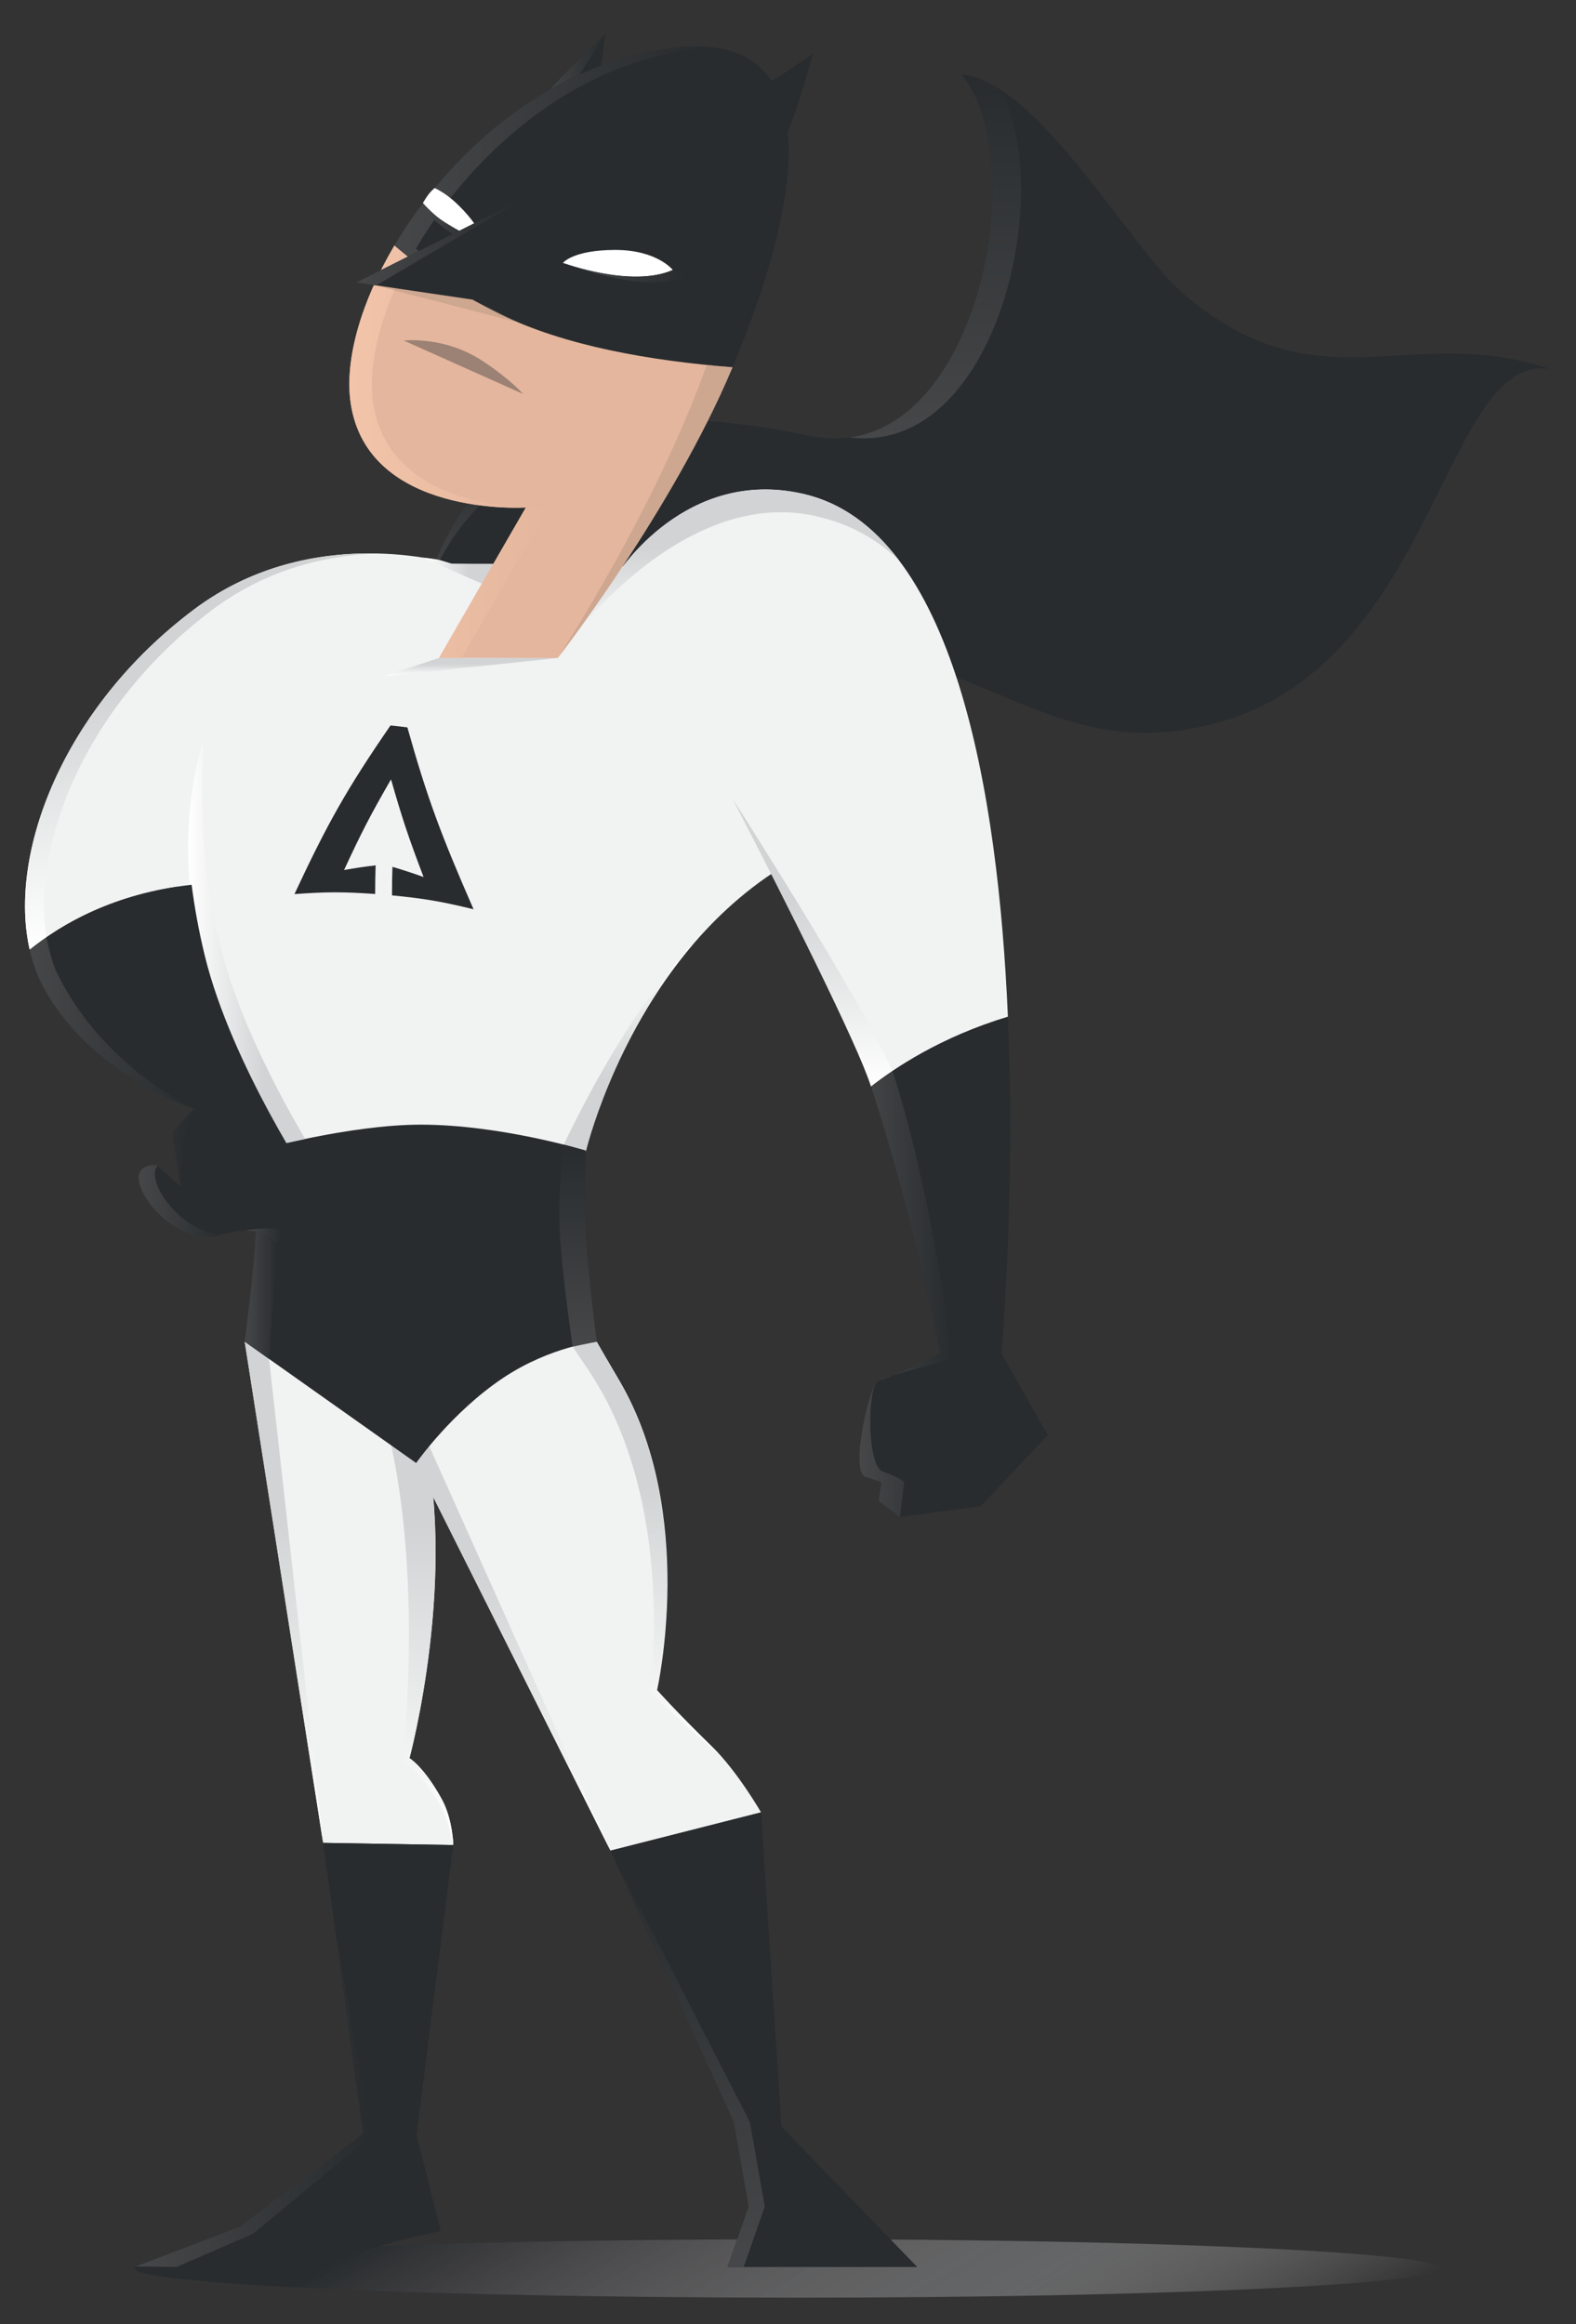 <?xml version="1.0" encoding="utf-8"?>
<!-- Generator: Adobe Illustrator 16.0.3, SVG Export Plug-In . SVG Version: 6.00 Build 0)  -->
<!DOCTYPE svg PUBLIC "-//W3C//DTD SVG 1.1//EN" "http://www.w3.org/Graphics/SVG/1.1/DTD/svg11.dtd">
<svg version="1.1" id="Layer_1" xmlns="http://www.w3.org/2000/svg" xmlns:xlink="http://www.w3.org/1999/xlink" x="0px" y="0px"
	 width="230.968px" height="340.646px" viewBox="0 0 230.968 340.646" enable-background="new 0 0 230.968 340.646"
	 xml:space="preserve">
<rect x="0" y="0" width="230.968" height="340.646" fill="#333333" stroke="none"/>
<g>
	<linearGradient id="SVGID_1_" gradientUnits="userSpaceOnUse" x1="91.445" y1="290.948" x2="139.417" y2="374.038">
		<stop  offset="0.144" style="stop-color:#282C2E"/>
		<stop  offset="0.251" style="stop-color:#3E3E40;stop-opacity:0.896"/>
		<stop  offset="0.447" style="stop-color:#676769;stop-opacity:0.706"/>
		<stop  offset="0.587" style="stop-color:#858688;stop-opacity:0.569"/>
		<stop  offset="0.658" style="stop-color:#939598;stop-opacity:0.5"/>
		<stop  offset="0.743" style="stop-color:#B6B7B9;stop-opacity:0.376"/>
		<stop  offset="0.856" style="stop-color:#DDDEDF;stop-opacity:0.211"/>
		<stop  offset="0.945" style="stop-color:#F6F6F6;stop-opacity:0.08"/>
		<stop  offset="1" style="stop-color:#FFFFFF;stop-opacity:0"/>
	</linearGradient>
	<path fill="url(#SVGID_1_)" d="M211.083,332.489c0,2.365-42.219,4.283-94.293,4.283c-52.078,0-97.018-1.918-97.018-4.283
		c0-2.363,44.94-4.279,97.018-4.279C168.864,328.21,211.083,330.126,211.083,332.489z"/>
	<g>
		<g>
			<path fill="#282C2E" d="M61.54,89.939c5.769-26.813,26.882-32.378,57.23-26.044c24.07,5.025,32.986-40.29,22.119-52.969
				c11.184,0.863,24.869,25.598,32.512,32.108c20.004,17.051,32.977,4.092,53.787,11.053c-15.621-2.518-16.615,42.873-48.561,51.784
				c-21.637,6.036-32.229-7.478-50.129-9.531c-20.826-2.388-31.422,20.526-31.422,20.526"/>
		</g>
		<g>
			<g>
				<linearGradient id="SVGID_2_" gradientUnits="userSpaceOnUse" x1="137.056" y1="64.253" x2="137.056" y2="10.926">
					<stop  offset="0" style="stop-color:#464749"/>
					<stop  offset="1" style="stop-color:#282C2E"/>
				</linearGradient>
				<path fill="url(#SVGID_2_)" d="M124.476,64.122c21.74,2.684,30.324-36.419,22.064-51.031c-1.924-1.234-3.82-2.023-5.65-2.165
					C150.849,22.547,144.185,61.546,124.476,64.122z"/>
			</g>
			<g>
				<linearGradient id="SVGID_3_" gradientUnits="userSpaceOnUse" x1="84.978" y1="89.939" x2="84.978" y2="61.526">
					<stop  offset="0" style="stop-color:#464749"/>
					<stop  offset="1" style="stop-color:#282C2E"/>
				</linearGradient>
				<path fill="url(#SVGID_3_)" d="M108.417,62.171c-24.764-2.992-41.791,4.123-46.877,27.769l0,0
					C66.786,68.901,86.569,61.731,108.417,62.171z"/>
			</g>
		</g>
		<path fill="#F1F2F2" d="M25.697,99.162c0,0-2.754,25.573,3.147,44.063c5.901,18.492,8.64,26.996,8.64,26.996
			s13.453-3.457,20.474-3.783c11.014-0.514,27.889,2.209,27.889,2.209s6.958-29.437,30.734-42.732
			c2.684-1.502-21.64-42.885-21.64-42.885l-28.733-0.393L25.697,99.162z"/>
		<path fill="#F1F2F2" d="M58.707,209.876l30.757,61.375l22.068-5.611c0,0-3.42-5.965-7.175-9.639
			c-5.408-5.281-8.058-8.285-8.058-8.285s5.906-25.906-5.554-45.41c-3.669-6.242-3.28-5.656-3.28-5.656H70.82L58.707,209.876z"/>
		<path fill="#F1F2F2" d="M35.863,196.649l11.493,73.463l19.07,0.318c0,0-0.074-3.826-1.657-6.705
			c-2.576-4.693-4.759-6.029-4.759-6.029s7.364-27.127,1.656-49.018c-0.949-3.645-0.223-9.373-0.223-9.373L35.863,196.649z"/>
		<g>
			<linearGradient id="SVGID_4_" gradientUnits="userSpaceOnUse" x1="60.877" y1="270.431" x2="60.877" y2="198.706">
				<stop  offset="0" style="stop-color:#FFFFFF"/>
				<stop  offset="0.653" style="stop-color:#D1D3D4"/>
			</linearGradient>
			<path fill="url(#SVGID_4_)" d="M57.064,198.706c-0.066,1.787-2.434,3.529-1.529,6.369c7.11,22.262,3.458,53.047,3.458,53.047
				s2.31,1.258,5.222,5.957c1.35,2.18,1.98,5.123,2.142,6.352h0.07c0,0,0-3.598-1.788-6.867c-2.57-4.693-4.628-5.867-4.628-5.867
				s7.364-27.32,1.656-49.211c-0.949-3.643-0.353-9.338-0.353-9.338L57.064,198.706z"/>
		</g>
		<g>
			<linearGradient id="SVGID_5_" gradientUnits="userSpaceOnUse" x1="41.609" y1="270.112" x2="41.609" y2="196.649">
				<stop  offset="0" style="stop-color:#FFFFFF"/>
				<stop  offset="0.653" style="stop-color:#D1D3D4"/>
			</linearGradient>
			<polygon fill="url(#SVGID_5_)" points="35.863,196.649 47.355,270.112 39.184,196.997 			"/>
		</g>
		<path fill="#282C2E" d="M53.244,312.798l-18.042,13.633l-15.294,5.848c0,0,25.228,0.395,26.276,0
			c9.194-3.451,18.411-5.283,18.411-5.283l-3.542-14.051l5.373-42.514l-19.07-0.318L53.244,312.798z"/>
		<polygon fill="#282C2E" points="89.464,271.251 107.538,311.026 109.72,323.409 106.63,332.278 134.431,332.278 114.519,311.698 
			111.532,265.64 		"/>
		<g>
			<g>
				<g>
					<g>
						<g>
							<path fill="#282C2E" d="M57.45,131.235c4.793,0.473,7.199,0.883,11.949,2.039c-4.809-11.018-6.78-16.279-9.696-26.658
								c-0.987-0.127-1.485-0.185-2.475-0.281c-6.469,9.382-9.305,14.499-14.074,24.715c4.698-0.342,7.079-0.348,11.826-0.018
								c0.003-1.678,0.018-2.518,0.07-4.195c-1.852,0.225-2.779,0.357-4.627,0.686c2.499-5.408,3.875-8.089,6.884-13.291
								c1.615,5.669,2.566,8.523,4.773,14.317c-1.832-0.651-2.74-0.947-4.566-1.495C57.463,128.728,57.45,129.562,57.45,131.235z"/>
						</g>
					</g>
				</g>
			</g>
		</g>
		<g>
			<linearGradient id="SVGID_6_" gradientUnits="userSpaceOnUse" x1="75.227" y1="271.251" x2="75.227" y2="209.876">
				<stop  offset="0" style="stop-color:#FFFFFF"/>
				<stop  offset="0.653" style="stop-color:#D1D3D4"/>
			</linearGradient>
			<polygon fill="url(#SVGID_6_)" points="60.99,214.437 89.464,271.251 61.965,209.876 			"/>
		</g>
		<linearGradient id="SVGID_7_" gradientUnits="userSpaceOnUse" x1="92.043" y1="138.345" x2="92.043" y2="168.88">
			<stop  offset="0" style="stop-color:#FFFFFF"/>
			<stop  offset="0.653" style="stop-color:#D1D3D4"/>
		</linearGradient>
		<path fill="url(#SVGID_7_)" d="M82.498,168.022c2.079,0.286,3.339,0.857,3.339,0.857s3.897-16.589,15.753-30.535
			C101.589,138.345,92.641,146.746,82.498,168.022z"/>
		<path fill="#F1F2F2" d="M117.968,72.447c-17.481-4.196-27.455,11.681-27.455,11.681s32.508,60.855,37.154,75.129
			c3.391-2.672,10.234-7.277,20.043-10.222C146.29,116.03,139.845,77.696,117.968,72.447z"/>
		<g>
			<linearGradient id="SVGID_8_" gradientUnits="userSpaceOnUse" x1="106.653" y1="96.446" x2="106.653" y2="71.741">
				<stop  offset="0" style="stop-color:#FFFFFF"/>
				<stop  offset="0.653" style="stop-color:#D1D3D4"/>
			</linearGradient>
			<path fill="url(#SVGID_8_)" d="M118.954,75.521c4.777,0.949,9.049,3.042,12.77,6.577c-3.717-4.905-8.246-8.329-13.756-9.651
				c-17.481-4.196-27.455,11.681-27.455,11.681s-10.34,9.354-8.769,12.318C83.608,93.302,99.97,71.74,118.954,75.521z"/>
		</g>
		<linearGradient id="SVGID_9_" gradientUnits="userSpaceOnUse" x1="119.081" y1="159.257" x2="119.081" y2="117.073">
			<stop  offset="0" style="stop-color:#FFFFFF"/>
			<stop  offset="0.653" style="stop-color:#D1D3D4"/>
		</linearGradient>
		<path fill="url(#SVGID_9_)" d="M107.358,117.073c7.846,15.152,18.262,35.894,20.309,42.184c0.836-0.659,1.887-1.436,3.137-2.275
			C125.954,146.06,107.358,117.073,107.358,117.073z"/>
		<path fill="#282C2E" d="M146.763,198.347c0,0,2.076-22.959,0.947-49.312c-9.809,2.944-16.652,7.55-20.043,10.222
			c6.096,18.715,10.16,39.09,10.16,39.09s-7.871,3.936-9.051,3.936s-4.326,13.377-1.969,14.164c2.363,0.785,2.363,0.785,2.363,0.785
			l-0.395,2.754l3.115,2.363l11.836-1.576l9.836-10.426L146.763,198.347z"/>
		<linearGradient id="SVGID_10_" gradientUnits="userSpaceOnUse" x1="125.954" y1="189.662" x2="139.485" y2="189.662">
			<stop  offset="0" style="stop-color:#464749"/>
			<stop  offset="1" style="stop-color:#282C2E"/>
		</linearGradient>
		<path fill="url(#SVGID_10_)" d="M132.517,217.231c0,0-0.781-0.762-3.143-1.549s-2.314-12.615-0.598-13.4
			c1.074-0.494,10.709-3.109,10.709-3.109s-2.59-23.477-8.682-42.191c0.002-0.004,0.004-0.006,0.008-0.006
			c-1.252,0.84-2.307,1.618-3.145,2.281c6.096,18.715,10.16,39.09,10.16,39.09s-7.871,3.936-9.051,3.936s-4.326,13.377-1.969,14.164
			c2.363,0.785,2.363,0.785,2.363,0.785l-0.395,2.754l3.115,2.363L132.517,217.231z"/>
		<g>
			<linearGradient id="SVGID_11_" gradientUnits="userSpaceOnUse" x1="19.908" y1="307.687" x2="54.473" y2="307.687">
				<stop  offset="0" style="stop-color:#464749"/>
				<stop  offset="1" style="stop-color:#282C2E"/>
			</linearGradient>
			<path fill="url(#SVGID_11_)" d="M37.037,327.438l17.436-14.402l-5.314-29.941l4.085,29.621l-18.042,13.637l-15.294,5.846
				c0,0,2.494,0.039,5.946,0.08L37.037,327.438z"/>
		</g>
		<linearGradient id="SVGID_12_" gradientUnits="userSpaceOnUse" x1="100.773" y1="332.278" x2="100.773" y2="271.247">
			<stop  offset="0" style="stop-color:#464749"/>
			<stop  offset="1" style="stop-color:#282C2E"/>
		</linearGradient>
		<polygon fill="url(#SVGID_12_)" points="109.899,311.026 89.479,271.247 89.464,271.251 107.538,311.026 109.72,323.409 
			106.63,332.278 108.991,332.278 112.081,323.409 		"/>
		<g>
			<linearGradient id="SVGID_13_" gradientUnits="userSpaceOnUse" x1="87.401" y1="196.665" x2="87.401" y2="196.652">
				<stop  offset="0" style="stop-color:#41B97D"/>
				<stop  offset="1" style="stop-color:#05A669"/>
			</linearGradient>
			<path fill="url(#SVGID_13_)" d="M87.406,196.665c0,0-0.02-0.029-0.006,0H87.406z"/>
			<linearGradient id="SVGID_14_" gradientUnits="userSpaceOnUse" x1="94.71" y1="257.815" x2="94.71" y2="196.665">
				<stop  offset="0" style="stop-color:#FFFFFF"/>
				<stop  offset="0.653" style="stop-color:#D1D3D4"/>
			</linearGradient>
			<path fill="url(#SVGID_14_)" d="M86.201,200.763c13.182,19.57,8.987,47.152,8.987,47.152s2.936,2.949,8.875,8.08
				c0.644,0.557,1.285,1.178,1.906,1.82c-0.543-0.633-1.104-1.242-1.673-1.799c-5.408-5.285-8.055-8.289-8.055-8.289
				s5.906-25.904-5.555-45.408c-2.82-4.799-3.241-5.559-3.285-5.654h-3.95C84.015,197.511,84.878,198.8,86.201,200.763z"/>
		</g>
		<path fill="#282C2E" d="M85.847,180.661c-0.323-6.154,0-12.014,0-12.014s-12.452-3.804-24.18-3.804
			c-10.522,0-24.183,3.804-24.183,3.804s0.324,5.859,0,12.014c-0.326,6.15-1.622,15.988-1.622,15.988l25.127,17.787l0,0
			c0,0,5.218-7.461,12.766-12.488c6.908-4.6,13.71-5.299,13.71-5.299S86.172,186.812,85.847,180.661z"/>
		<linearGradient id="SVGID_15_" gradientUnits="userSpaceOnUse" x1="84.716" y1="197.374" x2="84.716" y2="167.77">
			<stop  offset="0" style="stop-color:#464749"/>
			<stop  offset="1" style="stop-color:#282C2E"/>
		</linearGradient>
		<path fill="url(#SVGID_15_)" d="M85.847,180.661c-0.323-6.154,0-12.014,0-12.014l-3.228-0.878c0,0-0.907,6.737-0.583,12.892
			c0.326,6.15,1.89,16.713,1.89,16.713l3.541-0.725C87.466,196.649,86.172,186.812,85.847,180.661z"/>
		<linearGradient id="SVGID_16_" gradientUnits="userSpaceOnUse" x1="69.009" y1="99.109" x2="69.009" y2="96.431">
			<stop  offset="0" style="stop-color:#FFFFFF"/>
			<stop  offset="0.653" style="stop-color:#D1D3D4"/>
		</linearGradient>
		<polygon fill="url(#SVGID_16_)" points="64.352,96.431 56.275,99.109 81.744,96.446 		"/>
		<linearGradient id="SVGID_17_" gradientUnits="userSpaceOnUse" x1="35.863" y1="183.507" x2="40.776" y2="183.507">
			<stop  offset="0" style="stop-color:#464749"/>
			<stop  offset="1" style="stop-color:#282C2E"/>
		</linearGradient>
		<path fill="url(#SVGID_17_)" d="M40.632,180.661c0.263-4.971,0.099-10.771,0.029-12.82c-1.959,0.471-3.177,0.807-3.177,0.807
			s0.324,5.859,0,12.014c-0.326,6.15-1.622,15.988-1.622,15.988l3.564,2.523C39.427,199.173,40.306,186.812,40.632,180.661z"/>
		<path fill="#F1F2F2" d="M27.651,112.538l38.557-29.9c0,0-20.458-6.297-37.77,6.688C9.126,103.808,1.15,125.241,4.355,139.211
			c4.718-3.819,12.458-8.274,23.725-9.528C26.734,119.269,27.651,112.538,27.651,112.538z"/>
		<g>
			<linearGradient id="SVGID_18_" gradientUnits="userSpaceOnUse" x1="29.601" y1="139.208" x2="29.601" y2="81.112">
				<stop  offset="0" style="stop-color:#FFFFFF"/>
				<stop  offset="0.653" style="stop-color:#D1D3D4"/>
			</linearGradient>
			<path fill="url(#SVGID_18_)" d="M31.193,89.321c8.252-6.188,17.218-7.992,24.342-8.189c-7.47-0.208-17.74,1.173-27.097,8.189
				C9.126,103.806,1.15,125.239,4.355,139.208c0.731-0.592,1.562-1.197,2.439-1.807C4.622,123.444,12.688,103.2,31.193,89.321z"/>
		</g>
		<linearGradient id="SVGID_19_" gradientUnits="userSpaceOnUse" x1="61.97" y1="83.637" x2="72.299" y2="83.637">
			<stop  offset="0" style="stop-color:#FFFFFF"/>
			<stop  offset="0.653" style="stop-color:#D1D3D4"/>
		</linearGradient>
		<path fill="url(#SVGID_19_)" d="M72.299,82.638l-1.67,2.908l-8.659-3.818c0,0,1.042,0.09,1.949,0.248
			c0.779,0.135,2.289,0.662,2.289,0.662H72.299z"/>
		<g>
			<path fill="#282C2E" d="M89.648,20.991c0,0-1.229-2.983-1.621-5.912c-0.466-3.48,0.73-10.045,0.73-10.045
				s-7.067,6.329-9.479,9.778C76.085,10.309,95.912,34.099,89.648,20.991z"/>
			<g>
				<linearGradient id="SVGID_20_" gradientUnits="userSpaceOnUse" x1="79.394" y1="10.927" x2="88.752" y2="10.927">
					<stop  offset="0" style="stop-color:#464749"/>
					<stop  offset="1" style="stop-color:#282C2E"/>
				</linearGradient>
				<path fill="url(#SVGID_20_)" d="M88.752,5.053c0,0-6.846,6.132-9.358,9.611c0.441,0.441,1.157,1.205,2.032,2.138
					C83.739,12.542,88.752,5.053,88.752,5.053z"/>
			</g>
			<path fill="#282C2E" d="M104.548,14.28c0,0,3.215-0.271,6-1.26c3.307-1.176,8.598-5.241,8.598-5.241s-2.398,9.18-4.361,12.901
				C120.249,21.462,90.024,14.695,104.548,14.28z"/>
			<g>
				<path fill="#282C2E" d="M90.027,8.971c-13.936,4.396-25.439,15.518-32.221,27.002c3.683,3.215,8.732,6.761,15.574,10.114
					c9.341,4.577,21.798,6.787,33.979,7.744C118.87,26.373,122.405-1.249,90.027,8.971z"/>
				<path fill="#E4B69D" d="M57.806,35.973c-4.897,8.296-7.334,16.781-6.419,23.064C53.838,75.856,77.062,74.38,77.062,74.38
					l-12.71,22.033l17.392,0.033c0,0,16.795-21.58,25.615-42.615c-12.181-0.957-24.638-3.167-33.979-7.744
					C66.538,42.733,61.489,39.188,57.806,35.973z"/>
			</g>
			<path fill="#FFFFFF" d="M98.601,39.568c0,0-2.303-2.948-8.473-2.934c-6.168,0.014-7.63,1.895-7.63,1.895
				S92.555,42.259,98.601,39.568z"/>
			<g>
				<path fill="#9C8274" d="M59.178,49.916c0,0,5.822-0.69,11.346,2.865c4.116,2.649,6.141,4.964,6.141,4.964"/>
			</g>
			<linearGradient id="SVGID_21_" gradientUnits="userSpaceOnUse" x1="51.197" y1="66.21" x2="80.368" y2="66.21">
				<stop  offset="0" style="stop-color:#F2C4A9"/>
				<stop  offset="1" style="stop-color:#E4B69D"/>
			</linearGradient>
			<path fill="url(#SVGID_21_)" d="M80.368,74.397c0,0-23.224,1.477-25.675-15.344c-0.847-5.811,1.203-13.504,5.387-21.192
				c-0.806-0.632-1.571-1.26-2.274-1.873c-4.897,8.296-7.334,16.784-6.419,23.064c2.452,16.82,25.676,15.344,25.676,15.344
				l-12.71,22.033h3.306L80.368,74.397z"/>
			<polygon opacity="0.3" fill="#9C8274" points="54.794,41.783 76.08,47.303 69.236,43.914 			"/>
			<linearGradient id="SVGID_22_" gradientUnits="userSpaceOnUse" x1="57.806" y1="22.736" x2="103.789" y2="22.736">
				<stop  offset="0" style="stop-color:#464749"/>
				<stop  offset="1" style="stop-color:#282C2E"/>
			</linearGradient>
			<path fill="url(#SVGID_22_)" d="M60.953,36.45c6.869-11.673,18.528-22.976,32.646-27.444c3.846-1.217,7.221-1.887,10.19-2.111
				c-3.606-0.312-8.13,0.298-13.762,2.077c-13.936,4.396-25.439,15.518-32.221,27.002C61.489,39.188,64.684,39.716,60.953,36.45z"/>
			<g opacity="0.3">
				<path fill="#9C8274" d="M81.864,96.288c1.465-1.904,17.091-22.422,25.494-42.457c-1.26-0.1-2.521-0.219-3.783-0.348
					C97.077,71.75,85.661,90.345,81.864,96.288z"/>
			</g>
			<path fill="#FFFFFF" d="M63.711,27.559c1.052,0.51,2.262,1.313,3.537,2.575c3.893,3.853,3.645,5.955,3.645,5.955
				s-5.597-2.521-8.915-6.343c0,0,0.325-0.55,0.588-0.93C63.181,27.93,63.711,27.559,63.711,27.559z"/>
			<linearGradient id="SVGID_23_" gradientUnits="userSpaceOnUse" x1="82.498" y1="39.958" x2="100.558" y2="39.958">
				<stop  offset="0" style="stop-color:#464749"/>
				<stop  offset="1" style="stop-color:#282C2E"/>
			</linearGradient>
			<path fill="url(#SVGID_23_)" d="M98.568,39.586c-6.05,2.665-16.071-1.051-16.071-1.051s12.015,4.706,18.061,2.015
				C100.558,40.55,99.834,40.107,98.568,39.586z"/>
			<linearGradient id="SVGID_24_" gradientUnits="userSpaceOnUse" x1="62.098" y1="33.224" x2="69.783" y2="33.224">
				<stop  offset="0" style="stop-color:#464749"/>
				<stop  offset="1" style="stop-color:#282C2E"/>
			</linearGradient>
			<path fill="url(#SVGID_24_)" d="M68.967,34.444c0.011,0.151,0.005,0.227,0.005,0.227s-3.704-1.675-6.875-4.358
				c1.784,3.261,7.685,5.822,7.685,5.822S69.628,35.535,68.967,34.444z"/>
			<polygon fill="#282C2E" points="76.979,28.975 52.224,41.403 69.236,43.914 			"/>
			<linearGradient id="SVGID_25_" gradientUnits="userSpaceOnUse" x1="52.224" y1="35.404" x2="76.979" y2="35.404">
				<stop  offset="0" style="stop-color:#464749"/>
				<stop  offset="1" style="stop-color:#282C2E"/>
			</linearGradient>
			<polygon fill="url(#SVGID_25_)" points="76.979,28.975 52.224,41.403 55.137,41.833 			"/>
		</g>
		<g>
			<linearGradient id="SVGID_26_" gradientUnits="userSpaceOnUse" x1="27.568" y1="138.174" x2="44.727" y2="138.174">
				<stop  offset="0" style="stop-color:#FFFFFF"/>
				<stop  offset="0.653" style="stop-color:#D1D3D4"/>
			</linearGradient>
			<path fill="url(#SVGID_26_)" d="M30.364,128.274c-0.975-7.529-0.762-15.58-0.571-19.474c0,0-4.543,12.181-0.644,29.87
				c2.376,10.779,8.88,22.311,12.787,28.877c0.867-0.193,1.816-0.399,2.792-0.604c-3.923-6.656-9.893-17.864-12.432-28.272
				C31.38,134.919,30.773,131.432,30.364,128.274z"/>
		</g>
		<path fill="#282C2E" d="M28.081,129.683c-11.267,1.254-19.007,5.709-23.725,9.528c0.396,1.716,0.925,3.339,1.657,4.802
			c6.688,13.377,22.426,18.492,22.426,18.492l-3.148,3.541l1.181,7.869l-3.541-3.148c0,0-3.541-0.393-2.36,3.148
			s6.688,8.654,11.803,7.08c5.114-1.572,8.262,0.293,8.262,0.293l5.508-6.982c0,0-12.196-18.096-16.13-34.227
			C29.097,136.323,28.489,132.84,28.081,129.683z"/>
		<g>
			<linearGradient id="SVGID_27_" gradientUnits="userSpaceOnUse" x1="4.356" y1="155.658" x2="28.439" y2="155.658">
				<stop  offset="0" style="stop-color:#464749"/>
				<stop  offset="1" style="stop-color:#282C2E"/>
			</linearGradient>
			<path fill="url(#SVGID_27_)" d="M25.291,166.046l1.181,7.869l0.417-7.43l1.55-3.98c0,0-13.377-6.107-20.065-19.859
				c-0.731-1.506-1.184-3.48-1.579-5.244c0,0-1.185,0.793-2.439,1.81c0.396,1.716,0.925,3.339,1.657,4.802
				c6.688,13.377,22.426,18.492,22.426,18.492L25.291,166.046z"/>
			<linearGradient id="SVGID_28_" gradientUnits="userSpaceOnUse" x1="35.9" y1="181.114" x2="41.369" y2="181.114">
				<stop  offset="0" style="stop-color:#464749"/>
				<stop  offset="1" style="stop-color:#282C2E"/>
			</linearGradient>
			<path fill="url(#SVGID_28_)" d="M35.9,180.378c2.989-0.117,4.662,1.811,4.662,1.811l0.808-1.832
				C40.15,180.034,38.285,179.837,35.9,180.378z"/>
			<linearGradient id="SVGID_29_" gradientUnits="userSpaceOnUse" x1="20.329" y1="176.02" x2="32.553" y2="176.02">
				<stop  offset="0" style="stop-color:#464749"/>
				<stop  offset="1" style="stop-color:#282C2E"/>
			</linearGradient>
			<path fill="url(#SVGID_29_)" d="M22.93,173.386c-0.407-1.258-0.246-2.025,0.134-2.502l-0.134-0.117c0,0-3.541-0.393-2.36,3.148
				s6.688,8.654,11.803,7.08c0.063-0.02,0.117-0.023,0.18-0.043C28.148,180.815,23.942,176.511,22.93,173.386z"/>
		</g>
	</g>
</g>
</svg>
